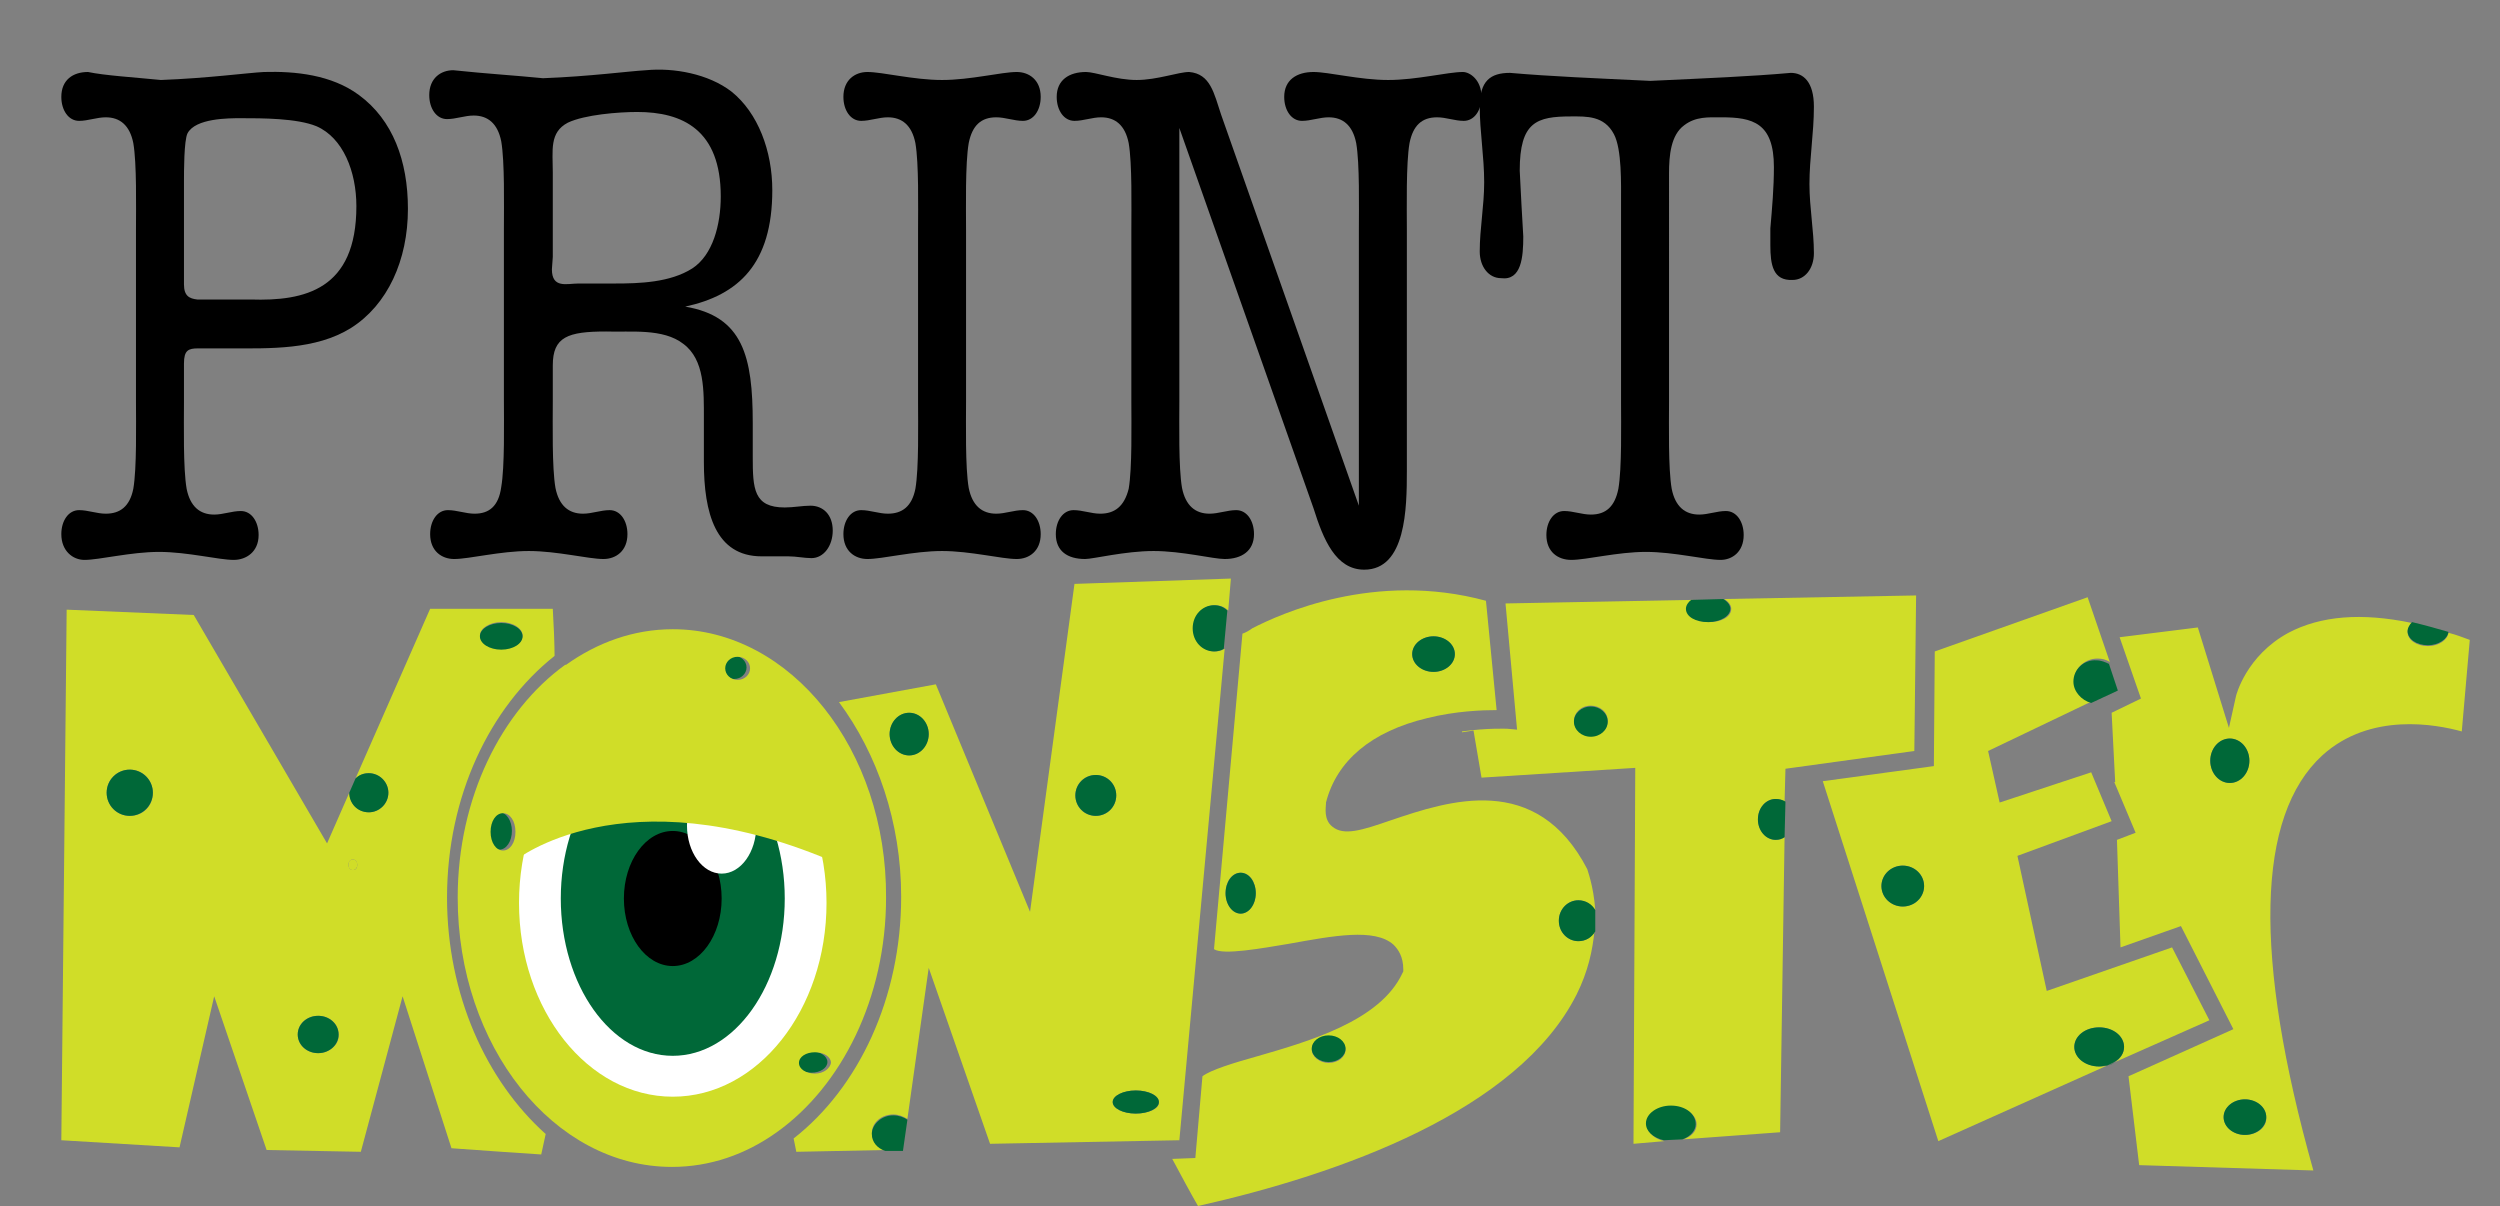 <?xml version="1.0" encoding="utf-8"?>
<!-- Generator: Adobe Illustrator 20.1.0, SVG Export Plug-In . SVG Version: 6.00 Build 0)  -->
<svg version="1.1" id="Layer_1" xmlns="http://www.w3.org/2000/svg" xmlns:xlink="http://www.w3.org/1999/xlink" x="0px" y="0px"
	 viewBox="0 0 281.3 135.7" style="enable-background:new 0 0 281.3 135.7;" xml:space="preserve">
<rect x="0" y="0" width="281.3" height="135.7" fill="#808080" stroke="none"/>
<style type="text/css">
	.st0{fill:none;}
	.st1{fill:#D0DD28;}
	.st2{fill:#006838;}
	.st3{fill:#FFFFFF;}
</style>
<g id="XMLID_14_">
	<path id="XMLID_93_" class="st0" d="M22.2,33.7h6c6.1,0.2,11.9-1,11.9-10.5c0-3.9-1.4-7.6-4.5-9c-2.2-0.9-6.2-0.9-8.5-0.9
		c-1.4,0-5.1,0-6,1.7c-0.4,0.8-0.4,4.3-0.4,5.4v11.6C20.7,33.3,21.3,33.6,22.2,33.7z"/>
	<path id="XMLID_92_" class="st0" d="M62.1,30.4c0,2.1,1.8,1.6,3,1.6h4.1c2.7,0,6.2-0.1,8.7-1.7c2.3-1.5,3.2-4.9,3.2-8.1
		c0-7.5-4.3-9.5-9.4-9.5c-2.1,0-5.8,0.2-7.8,1.2c-2.1,1-1.8,3.1-1.8,5.6v9.5L62.1,30.4z"/>
	<path id="XMLID_91_" class="st1" d="M101.6,129.5L101.6,129.5C101.6,129.5,101.6,129.5,101.6,129.5L101.6,129.5z"/>
	<path id="XMLID_86_" class="st1" d="M137.8,73c-0.3,0.2-0.7,0.3-1.1,0.3c-1.3,0-2.4-1.2-2.4-2.6c0-1.5,1.1-2.6,2.4-2.6
		c0.6,0,1.1,0.2,1.5,0.6l0.3-3.6l-17.6,0.6l-5,36.9L105.3,77l-10.9,2c4.3,5.8,7,13.5,7,21.9c0,11.4-4.8,21.5-12.1,27.2l0.3,1.5
		l10-0.2c-0.9-0.3-1.5-1.1-1.5-1.9c0-1.2,1.1-2.1,2.4-2.1c0.6,0,1.1,0.2,1.6,0.5l2.4-17l6.9,19.8l21.3-0.4L137.8,73z M102.3,85
		c-1.2,0-2.2-1.1-2.2-2.4c0-1.3,1-2.4,2.2-2.4c1.2,0,2.2,1.1,2.2,2.4C104.5,83.9,103.5,85,102.3,85z M123.3,91.8
		c-1.3,0-2.3-1-2.3-2.3c0-1.3,1-2.3,2.3-2.3c1.3,0,2.3,1,2.3,2.3C125.6,90.8,124.6,91.8,123.3,91.8z M127.8,125.3
		c-1.5,0-2.6-0.6-2.6-1.3c0-0.7,1.2-1.3,2.6-1.3c1.5,0,2.6,0.6,2.6,1.3C130.5,124.7,129.3,125.3,127.8,125.3z"/>
	<path id="XMLID_85_" class="st2" d="M134.2,70.7c0,1.5,1.1,2.6,2.4,2.6c0.4,0,0.8-0.1,1.1-0.3l0.4-4.3c-0.4-0.4-0.9-0.6-1.5-0.6
		C135.3,68.1,134.2,69.2,134.2,70.7z"/>
	<path id="XMLID_80_" class="st1" d="M177.6,105.9c-1.2,0-2.2-1-2.2-2.3c0-1.3,1-2.3,2.2-2.3c0.8,0,1.5,0.5,1.9,1.1
		c-0.2-2.8-0.9-4.5-0.9-4.6c-5.7-11-15.6-7.7-22.1-5.5c-3.2,1.1-5.3,1.8-6.6,0.7c-1-0.8-0.7-2.2-0.7-2.6l0-0.1
		c1.2-4.7,5.1-8,11.4-9.5c3.2-0.8,6.2-0.9,7.8-0.9l-1.2-12.3c-12.5-3.4-23.2,1.5-26.3,3.1v0c-0.4,0.3-0.8,0.5-1.1,0.6l-3.2,35.5
		c1,0.7,5.4-0.1,8.4-0.6c5-0.9,9.7-1.8,11.8,0.1c0.5,0.5,1.1,1.3,1.1,2.8l0,0.2l-0.1,0.2c-2.5,5.4-10.6,7.7-16.5,9.4
		c-2.5,0.7-5.1,1.5-6,2.2l-0.8,9.2l-2.6,0.1c0.8,1.5,2.2,4.1,2.9,5.3c16-3.6,36-10.7,42.6-23.8c1.3-2.6,1.8-5,2-7.1
		C179.1,105.5,178.4,105.9,177.6,105.9z M161.3,71.6c1.3,0,2.4,0.9,2.4,2c0,1.1-1.1,2-2.4,2c-1.3,0-2.4-0.9-2.4-2
		C158.9,72.5,160,71.6,161.3,71.6z M139.6,102.8c-0.9,0-1.7-1-1.7-2.3c0-1.3,0.7-2.3,1.7-2.3s1.7,1,1.7,2.3
		C141.3,101.8,140.5,102.8,139.6,102.8z M149.5,119.6c-1,0-1.9-0.7-1.9-1.5c0-0.9,0.8-1.5,1.9-1.5c1,0,1.9,0.7,1.9,1.5
		C151.4,118.9,150.6,119.6,149.5,119.6z"/>
	<path id="XMLID_77_" class="st1" d="M197.8,92.2c0-1.3,0.9-2.3,2-2.3c0.4,0,0.7,0.1,1,0.3l0.1-3.7l14.5-2l0.2-17.5L194,67.4
		c0.5,0.3,0.8,0.7,0.8,1.1c0,0.9-1.1,1.5-2.5,1.5c-1.4,0-2.5-0.7-2.5-1.5c0-0.4,0.3-0.8,0.7-1l-21.1,0.4l1.3,14.2l-1.1-0.1
		c-0.1,0-2.2-0.1-5.1,0.3c0,0,0,0.1,0,0.1l1.3-0.2l0.9,5.3l17.3-1.1l-0.2,42.3l3.5-0.3c-1.1-0.2-2-1-2-1.9c0-1.1,1.2-2,2.8-2
		c1.5,0,2.8,0.9,2.8,2c0,0.8-0.6,1.4-1.5,1.7l10.9-0.8l0.5-33.2c-0.3,0.2-0.6,0.3-1,0.3C198.7,94.5,197.8,93.4,197.8,92.2z
		 M179,82.8c-1,0-1.9-0.7-1.9-1.7c0-0.9,0.8-1.7,1.9-1.7c1,0,1.9,0.7,1.9,1.7C180.9,82.1,180.1,82.8,179,82.8z"/>
	<path id="XMLID_74_" class="st1" d="M236.2,120c-1.5,0-2.8-1-2.8-2.2c0-1.2,1.2-2.2,2.8-2.2s2.8,1,2.8,2.2c0,0.7-0.4,1.3-1,1.7
		l10.6-4.7l-4.2-8.2l-14.1,4.9l-3.3-15.2l10.6-3.9l-2.3-5.5l-10.3,3.4l-1.3-5.8l11.7-5.6c-1.2-0.2-2-1.2-2-2.4
		c0-1.3,1.2-2.4,2.6-2.4c0.5,0,1,0.1,1.4,0.4l-2.5-7.3l-17.2,6.1l-0.1,12.9l-12.5,1.7l13,40.5l19.2-8.6
		C236.9,120,236.6,120,236.2,120z M214.1,102c-1.3,0-2.4-1-2.4-2.3c0-1.3,1.1-2.3,2.4-2.3c1.3,0,2.4,1,2.4,2.3
		C216.5,100.9,215.5,102,214.1,102z"/>
	<path id="XMLID_70_" class="st1" d="M275.5,71.2c-0.1,0.8-1.1,1.5-2.3,1.5c-1.3,0-2.3-0.7-2.3-1.6c0-0.4,0.2-0.7,0.5-1
		c-5.7-1.2-10.3-0.8-13.9,1.1c-4.8,2.6-5.9,7.1-5.9,7.1l-0.8,3.6l-3.5-11.3l-8.8,1.1l2.4,6.9l-3.3,1.6l0.4,7.8l-0.1,0l2.4,5.7
		l-2.1,0.8l0.4,12.1l6.8-2.4l5.9,11.6l-11.8,5.3l1.2,10l19.6,0.6c-6.8-24.2-6.4-39.9,1-46.7c5.4-4.9,12.8-3.5,15.7-2.7l0.9-10.3
		C277.1,71.7,276.3,71.4,275.5,71.2z M250.9,88.1c-1.2,0-2.2-1.1-2.2-2.5c0-1.4,1-2.5,2.2-2.5c1.2,0,2.2,1.1,2.2,2.5
		C253.1,87,252.1,88.1,250.9,88.1z M252.6,127.7c-1.3,0-2.4-0.9-2.4-2c0-1.1,1.1-2,2.4-2c1.3,0,2.4,0.9,2.4,2
		C255.1,126.8,254,127.7,252.6,127.7z"/>
	<ellipse id="XMLID_69_" class="st2" cx="56.2" cy="93.5" rx="1.4" ry="2.1"/>
	<ellipse id="XMLID_68_" class="st2" cx="82.6" cy="75.1" rx="1.4" ry="1.3"/>
	<ellipse id="XMLID_67_" class="st2" cx="91.3" cy="119.5" rx="1.8" ry="1.2"/>
	<ellipse id="XMLID_66_" class="st2" cx="102.3" cy="82.6" rx="2.2" ry="2.4"/>
	<path id="XMLID_65_" class="st2" d="M98.1,127.6c0,0.9,0.6,1.6,1.5,1.9l2,0c0,0,0,0,0,0l0.5-3.5c-0.4-0.3-1-0.5-1.6-0.5
		C99.2,125.5,98.1,126.5,98.1,127.6z"/>
	<circle id="XMLID_64_" class="st2" cx="123.3" cy="89.5" r="2.3"/>
	<ellipse id="XMLID_63_" class="st2" cx="127.8" cy="124" rx="2.6" ry="1.3"/>
	<ellipse id="XMLID_62_" class="st2" cx="139.6" cy="100.5" rx="1.7" ry="2.3"/>
	<ellipse id="XMLID_61_" class="st2" cx="161.3" cy="73.6" rx="2.4" ry="2"/>
	<path id="XMLID_60_" class="st2" d="M179.5,102.4c-0.4-0.7-1.1-1.1-1.9-1.1c-1.2,0-2.2,1-2.2,2.3c0,1.3,1,2.3,2.2,2.3
		c0.8,0,1.5-0.4,1.9-1.1C179.5,104,179.5,103.2,179.5,102.4z"/>
	<ellipse id="XMLID_59_" class="st2" cx="149.5" cy="118" rx="1.9" ry="1.5"/>
	<ellipse id="XMLID_58_" class="st2" cx="179" cy="81.2" rx="1.9" ry="1.7"/>
	<path id="XMLID_57_" class="st2" d="M189.7,68.5c0,0.9,1.1,1.5,2.5,1.5c1.4,0,2.5-0.7,2.5-1.5c0-0.4-0.3-0.8-0.8-1.1l-3.6,0.1
		C190,67.7,189.7,68.1,189.7,68.5z"/>
	<path id="XMLID_56_" class="st2" d="M199.8,89.9c-1.1,0-2,1-2,2.3c0,1.3,0.9,2.3,2,2.3c0.4,0,0.7-0.1,1-0.3l0.1-4
		C200.6,90,200.2,89.9,199.8,89.9z"/>
	<g id="XMLID_54_">
		<path id="XMLID_55_" class="st2" d="M188,124.4c-1.5,0-2.8,0.9-2.8,2c0,0.9,0.8,1.6,2,1.9l2.1-0.1c0.9-0.3,1.5-1,1.5-1.7
			C190.8,125.3,189.6,124.4,188,124.4z"/>
	</g>
	<ellipse id="XMLID_53_" class="st2" cx="214.1" cy="99.7" rx="2.4" ry="2.3"/>
	<path id="XMLID_52_" class="st2" d="M233.3,76.7c0,1.1,0.9,2.1,2,2.4l3-1.4l-1-3c-0.4-0.2-0.9-0.4-1.4-0.4
		C234.5,74.2,233.3,75.3,233.3,76.7z"/>
	<path id="XMLID_51_" class="st2" d="M238,119.5l-0.8,0.4C237.5,119.8,237.7,119.7,238,119.5z"/>
	<path id="XMLID_50_" class="st2" d="M239,117.8c0-1.2-1.2-2.2-2.8-2.2s-2.8,1-2.8,2.2c0,1.2,1.2,2.2,2.8,2.2c0.3,0,0.6-0.1,0.9-0.1
		l0.8-0.4C238.6,119.1,239,118.5,239,117.8z"/>
	<ellipse id="XMLID_49_" class="st2" cx="250.9" cy="85.6" rx="2.2" ry="2.5"/>
	<path id="XMLID_48_" class="st2" d="M270.9,71c0,0.9,1,1.6,2.3,1.6c1.2,0,2.2-0.7,2.3-1.5c-1.4-0.4-2.8-0.8-4.1-1.1
		C271.1,70.3,270.9,70.7,270.9,71z"/>
	<ellipse id="XMLID_47_" class="st2" cx="252.6" cy="125.7" rx="2.4" ry="2"/>
	<path id="XMLID_44_" d="M11.9,57.8c-1,0-2-0.4-3-0.4c-1.2,0-2,1.2-2,2.7C6.9,62,8.2,63,9.5,63c1.7,0,5.2-0.9,8.4-0.9
		c3.2,0,6.7,0.9,8.4,0.9c1.4,0,2.8-0.9,2.8-2.8c0-1.5-0.8-2.7-2-2.7c-1,0-2,0.4-3,0.4c-1.6,0-2.7-0.9-3.1-2.9
		c-0.4-2.3-0.3-7.2-0.3-9.8v-4.3c0-1.5,0.5-1.7,1.6-1.7h3.6c4.4,0,9.6,0.2,13.6-2.3c4.1-2.6,6.4-7.6,6.4-13.4c0-5.4-1.7-10-5.5-12.8
		C37.3,8.4,33.2,8,29.7,8.1c-1.9,0.1-6.3,0.7-11.6,0.9c-3-0.3-6.3-0.5-8.2-0.9c-1.7,0-3,0.9-3,2.8c0,1.5,0.8,2.7,2,2.7
		c1,0,2-0.4,3-0.4c1.6,0,2.7,0.9,3.1,2.9c0.4,2.3,0.3,7.2,0.3,9.8v19.3c0,2.5,0.1,7.5-0.3,9.8C14.6,57,13.5,57.8,11.9,57.8z
		 M20.7,20.4c0-1.1,0-4.6,0.4-5.4c0.9-1.7,4.6-1.7,6-1.7c2.4,0,6.3,0,8.5,0.9c3,1.3,4.5,5.1,4.5,9c0,9.4-5.8,10.7-11.9,10.5h-6
		c-0.9-0.1-1.5-0.4-1.5-1.7V20.4z"/>
	<path id="XMLID_41_" d="M53.4,57.8c-1,0-2-0.4-3-0.4c-1.2,0-2,1.2-2,2.7c0,1.9,1.3,2.8,2.7,2.8c1.7,0,5.2-0.9,8.4-0.9
		c3.2,0,6.7,0.9,8.4,0.9c1.4,0,2.7-0.9,2.7-2.8c0-1.5-0.8-2.7-2-2.7c-1,0-2,0.4-3,0.4c-1.6,0-2.7-0.9-3.1-2.9
		c-0.4-2.3-0.3-7.2-0.3-9.8v-4c0-3.2,1.7-3.8,6-3.8c2.7,0.1,6.4-0.4,8.7,1.4c2.4,1.8,2.3,5.3,2.3,8.4v4.9c0,5.7,1.3,10.6,6.5,10.6h3
		c0.9,0,1.8,0.2,2.6,0.2c1.4,0,2.4-1.4,2.4-3.1c0-1.8-1.1-2.8-2.5-2.8c-0.9,0-1.9,0.2-2.9,0.2c-3.5,0-3.6-2.1-3.6-5.7v-3.8
		c0-7.5-1.1-12-7.6-13.1c6-1.3,9.8-4.8,9.8-13.1c0-4.4-1.6-8.7-4.6-11.1c-2.6-2-6.5-2.7-9.6-2.4c-1.9,0.1-6.3,0.7-11.6,0.9
		c-3-0.3-6.3-0.5-10.1-0.9c-1.4,0-2.7,0.9-2.7,2.8c0,1.5,0.8,2.7,2,2.7c1,0,2-0.4,3-0.4c1.6,0,2.7,0.9,3.1,2.9
		c0.4,2.3,0.3,7.2,0.3,9.8v19.3c0,2.5,0.1,7.5-0.3,9.8C56.1,57,55,57.8,53.4,57.8z M63.9,13.8c1.9-0.9,5.7-1.2,7.8-1.2
		c5.1,0,9.4,2,9.4,9.5c0,3.2-0.9,6.6-3.2,8.1c-2.5,1.6-6,1.7-8.7,1.7h-4.1c-1.3,0-3,0.6-3-1.6l0.1-1.4v-9.5
		C62.2,16.9,61.8,14.9,63.9,13.8z"/>
	<path id="XMLID_40_" d="M99.9,57.8c-1,0-2-0.4-3-0.4c-1.2,0-2,1.2-2,2.7c0,1.9,1.3,2.8,2.7,2.8c1.7,0,5.2-0.9,8.4-0.9
		c3.2,0,6.7,0.9,8.4,0.9c1.4,0,2.7-0.9,2.7-2.8c0-1.5-0.8-2.7-2-2.7c-1,0-2,0.4-3,0.4c-1.6,0-2.7-0.9-3.1-2.9
		c-0.4-2.3-0.3-7.2-0.3-9.8V25.9c0-2.5-0.1-7.5,0.3-9.8c0.4-2,1.4-2.9,3.1-2.9c1,0,2,0.4,3,0.4c1.2,0,2-1.2,2-2.7
		c0-1.9-1.3-2.8-2.7-2.8c-1.7,0-5.2,0.9-8.4,0.9c-3.2,0-6.7-0.9-8.4-0.9c-1.4,0-2.7,0.9-2.7,2.8c0,1.5,0.8,2.7,2,2.7
		c1,0,2-0.4,3-0.4c1.6,0,2.7,0.9,3.1,2.9c0.4,2.3,0.3,7.2,0.3,9.8v19.3c0,2.5,0.1,7.5-0.3,9.8C102.6,57,101.5,57.8,99.9,57.8z"/>
	<path id="XMLID_39_" d="M123.8,57.8c-1,0-2-0.4-3-0.4c-1.2,0-2,1.2-2,2.7c0,1.9,1.3,2.8,3.3,2.8c0.9,0,4.5-0.9,7.7-0.9
		c3.2,0,6.7,0.9,8,0.9c1.9,0,3.3-0.9,3.3-2.8c0-1.5-0.8-2.7-2-2.7c-1,0-2,0.4-3,0.4c-1.6,0-2.7-0.9-3.1-2.9
		c-0.4-2.3-0.3-7.2-0.3-9.8V14.4l15.1,42.8c1.1,3.5,2.5,6.9,5.7,6.9c4.7,0,4.8-6.9,4.8-11.1V25.9c0-2.5-0.1-7.5,0.3-9.8
		c0.4-2,1.4-2.9,3.1-2.9c1,0,2,0.4,3,0.4c1.2,0,2-1.2,2-2.7c0-1.9-1.3-2.8-2.1-2.8c-1.7,0-5.2,0.9-8.4,0.9c-3.2,0-6.7-0.9-8.4-0.9
		c-1.9,0-3.3,0.9-3.3,2.8c0,1.5,0.8,2.7,2,2.7c1,0,2-0.4,3-0.4c1.6,0,2.7,0.9,3.1,2.9c0.4,2.3,0.3,7.2,0.3,9.8v31l-15.5-44
		c-0.8-2.4-1.2-4.6-3.6-4.8c-1.2,0-3.6,0.9-5.9,0.9c-2.3,0-4.7-0.9-5.7-0.9c-1.9,0-3.3,0.9-3.3,2.8c0,1.5,0.8,2.7,2,2.7
		c1,0,2-0.4,3-0.4c1.6,0,2.7,0.9,3.1,2.9c0.4,2.3,0.3,7.2,0.3,9.8v19.3c0,2.5,0.1,7.5-0.3,9.8C126.5,57,125.4,57.8,123.8,57.8z"/>
	<path id="XMLID_38_" d="M167,20.5c0,2.7-0.5,5.2-0.5,7.8c0,1.7,1,3,2.4,3c2.3,0.3,2.5-2.4,2.5-4.7l-0.2-3.5l-0.2-3.9
		c0-5.5,1.9-6.1,5.8-6.1c1.7,0,3.7-0.1,4.8,2c0.9,1.7,0.8,5.6,0.8,7.7v22.4c0,2.5,0.1,7.5-0.3,9.8c-0.4,2-1.4,2.9-3.1,2.9
		c-1,0-2-0.4-3-0.4c-1.2,0-2,1.2-2,2.7c0,1.9,1.3,2.8,2.8,2.8c1.7,0,5.2-0.9,8.4-0.9c3.2,0,6.7,0.9,8.4,0.9c1.3,0,2.6-0.9,2.6-2.8
		c0-1.5-0.8-2.7-2-2.7c-1,0-2,0.4-3,0.4c-1.6,0-2.7-0.9-3.1-2.9c-0.4-2.3-0.3-7.2-0.3-9.8V19.5c0-2,0.2-4.3,1.7-5.4
		c1.3-1,2.7-0.9,4.2-0.9c3.5,0,5.9,0.6,5.9,5.6c0,2.3-0.2,4.6-0.4,6.9v1.9c0,2.2,0.3,4,2.5,3.9c1.4,0,2.4-1.3,2.4-3
		c0-2.6-0.5-5.1-0.5-7.8c0-2.9,0.5-5.7,0.5-8.7c0-2.8-1.2-3.8-2.6-3.8c-4.5,0.4-9.4,0.6-15.8,0.9c-6.3-0.3-11.2-0.5-15.8-0.9
		c-2.2,0-3.4,0.9-3.4,3.8C166.5,14.8,167,17.6,167,20.5z"/>
	<g id="XMLID_26_">
		<path id="XMLID_32_" class="st1" d="M50.3,101c0-11.4,4.8-21.4,12.1-27.2c0-1.3-0.1-3.7-0.2-5.3H48.4L40,87.6
			c0.4-0.4,0.9-0.6,1.5-0.6c1.2,0,2.2,1,2.2,2.2c0,1.2-1,2.2-2.2,2.2c-1.2,0-2.2-1-2.2-2.2c0,0,0,0,0,0l-2.5,5.7L21.8,69.2L7.5,68.6
			l-0.6,59.7l13.3,0.8l3.9-17l5.9,17.3l10.6,0.2l4.7-17.5l5.5,17.1c4.1,0.3,8.5,0.6,10.1,0.7l0.5-2.3
			C54.7,121.6,50.3,111.9,50.3,101z M56.4,70c1.3,0,2.4,0.7,2.4,1.5c0,0.9-1.1,1.5-2.4,1.5c-1.3,0-2.4-0.7-2.4-1.5
			C54,70.7,55.1,70,56.4,70z M14.6,91.8c-1.5,0-2.6-1.2-2.6-2.6c0-1.5,1.2-2.6,2.6-2.6c1.5,0,2.6,1.2,2.6,2.6
			C17.2,90.7,16.1,91.8,14.6,91.8z M35.8,118.5c-1.3,0-2.3-0.9-2.3-2.1c0-1.2,1-2.1,2.3-2.1c1.3,0,2.3,0.9,2.3,2.1
			C38.2,117.5,37.1,118.5,35.8,118.5z M39.7,97.9c-0.3,0-0.5-0.3-0.5-0.6c0-0.3,0.2-0.6,0.5-0.6s0.5,0.3,0.5,0.6
			C40.2,97.7,40,97.9,39.7,97.9z"/>
		<circle id="XMLID_31_" class="st2" cx="14.6" cy="89.2" r="2.6"/>
		<ellipse id="XMLID_30_" class="st2" cx="35.8" cy="116.4" rx="2.3" ry="2.1"/>
		<path id="XMLID_29_" class="st2" d="M41.5,91.4c1.2,0,2.2-1,2.2-2.2c0-1.2-1-2.2-2.2-2.2c-0.6,0-1.1,0.2-1.5,0.6l-0.7,1.6
			c0,0,0,0,0,0C39.3,90.4,40.2,91.4,41.5,91.4z"/>
		<ellipse id="XMLID_28_" class="st2" cx="56.4" cy="71.6" rx="2.4" ry="1.5"/>
		<ellipse id="XMLID_27_" class="st1" cx="39.7" cy="97.3" rx="0.5" ry="0.6"/>
	</g>
	<path id="XMLID_21_" class="st1" d="M75.7,70.8c-4.4,0-8.5,1.5-12,4c0,0,0,0,0,0h-0.1c-7.2,5.2-12.1,15-12.1,26.2
		c0,16.7,10.8,30.3,24.1,30.3c4.3,0,8.3-1.4,11.8-3.9l0,0l0,0c7.3-5.2,12.3-15.1,12.3-26.4C99.8,84.4,89,70.8,75.7,70.8z M83,73.9
		c0.8,0,1.4,0.6,1.4,1.3c0,0.7-0.6,1.3-1.4,1.3c-0.8,0-1.4-0.6-1.4-1.3C81.6,74.5,82.2,73.9,83,73.9z M56.6,95.7
		c-0.8,0-1.4-0.9-1.4-2.1c0-1.2,0.6-2.1,1.4-2.1c0.8,0,1.4,0.9,1.4,2.1C58,94.8,57.4,95.7,56.6,95.7z M91.7,120.8
		c-1,0-1.8-0.5-1.8-1.2c0-0.7,0.8-1.2,1.8-1.2c1,0,1.8,0.5,1.8,1.2C93.4,120.2,92.7,120.8,91.7,120.8z"/>
	<ellipse id="XMLID_20_" class="st3" cx="75.7" cy="101.6" rx="17.3" ry="21.8"/>
	<g id="XMLID_16_">
		<ellipse id="XMLID_19_" class="st2" cx="75.7" cy="101.1" rx="12.6" ry="17.7"/>
		<ellipse id="XMLID_18_" cx="75.7" cy="101.1" rx="5.5" ry="7.6"/>
		<ellipse id="XMLID_17_" class="st3" cx="81.2" cy="92.9" rx="3.9" ry="5.4"/>
	</g>
	<path id="XMLID_15_" class="st1" d="M58,96.8c0,0,12.1-9.8,35.4,0l-3.5-17l-18.7-2l-11.3,7.2L58,96.8z"/>
</g>
</svg>
